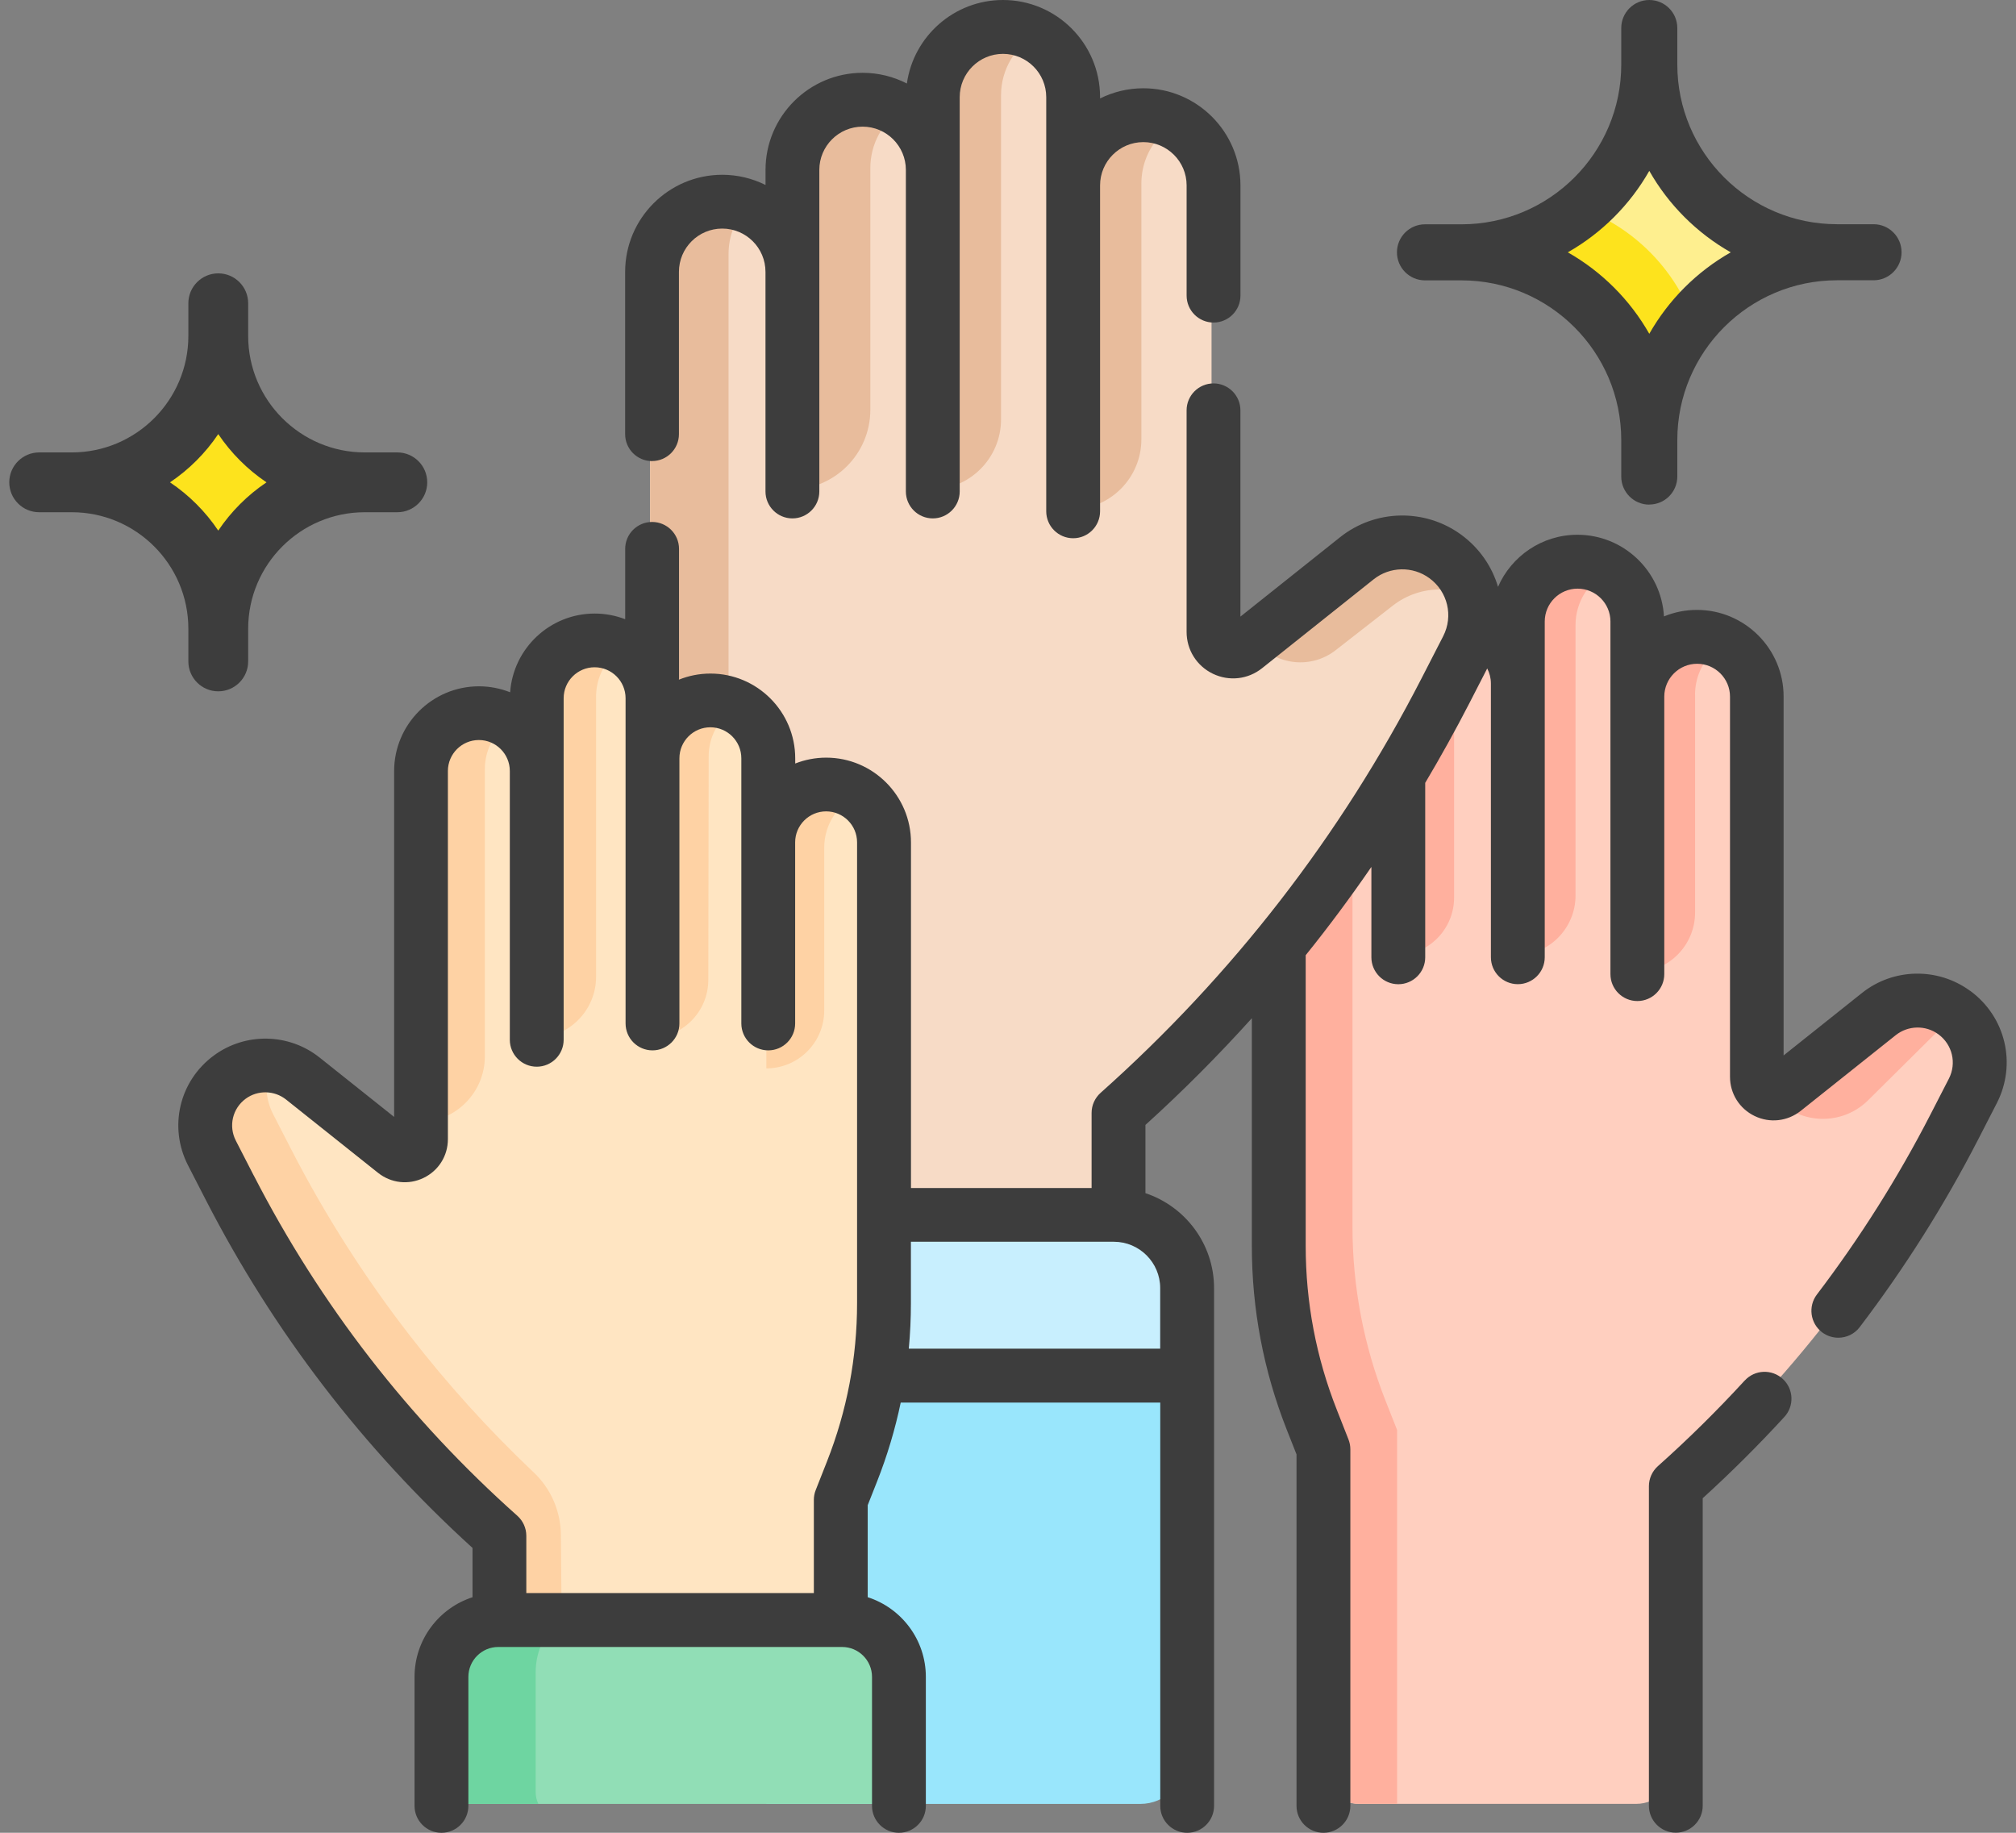<svg width="88" height="80" viewBox="0 0 88 80" fill="none" xmlns="http://www.w3.org/2000/svg">
<rect x="0" y="0" width="88" height="80" fill="#808080" stroke="none"/>
<path d="M71.993 2.818C71.993 7.345 75.662 11.013 80.189 11.013C75.662 11.013 71.993 14.682 71.993 19.209C71.993 14.682 68.325 11.013 63.798 11.013C68.325 11.013 71.993 7.345 71.993 2.818V1.223V2.816V2.818Z" fill="#FEEF8F"/>
<path d="M69.058 9.1C67.633 10.292 65.8 11.011 63.797 11.011C68.324 11.011 71.992 14.68 71.992 19.207C71.992 17.204 72.712 15.37 73.904 13.946C73.075 11.706 71.297 9.927 69.058 9.1Z" fill="#FDE31D"/>
<path d="M71.993 22.027C71.317 22.027 70.769 21.479 70.769 20.803V19.209C70.769 15.366 67.642 12.238 63.797 12.238H62.202C61.527 12.238 60.978 11.689 60.978 11.014C60.978 10.339 61.527 9.791 62.202 9.791H63.797C67.641 9.791 70.769 6.664 70.769 2.82V1.223C70.769 0.548 71.317 0 71.993 0C72.668 0 73.216 0.548 73.216 1.223V2.817C73.216 6.66 76.343 9.787 80.188 9.787H81.782C82.457 9.787 83.005 10.335 83.005 11.011C83.005 11.686 82.457 12.234 81.782 12.234H80.188C76.345 12.234 73.216 15.361 73.216 19.206V20.8C73.216 21.475 72.668 22.023 71.993 22.023V22.027ZM68.436 11.014C69.918 11.856 71.151 13.087 71.993 14.57C72.834 13.089 74.066 11.856 75.549 11.014C74.068 10.172 72.834 8.941 71.993 7.458C71.151 8.939 69.919 10.172 68.436 11.014Z" fill="#3D3D3D"/>
<path d="M9.528 14.504C9.528 18.033 12.389 20.895 15.919 20.895C12.389 20.895 9.528 23.756 9.528 27.286C9.528 23.756 6.666 20.895 3.136 20.895C6.666 20.895 9.528 18.033 9.528 14.504Z" fill="#FDE31D"/>
<path d="M9.527 30.176C8.807 30.176 8.222 29.591 8.222 28.87V27.445C8.222 24.641 5.94 22.359 3.136 22.359H1.711C0.99 22.359 0.405 21.774 0.405 21.054C0.405 20.333 0.99 19.748 1.711 19.748H3.136C5.94 19.748 8.222 17.466 8.222 14.662V13.237C8.222 12.517 8.807 11.932 9.527 11.932C10.248 11.932 10.833 12.517 10.833 13.237V14.662C10.833 17.466 13.115 19.748 15.919 19.748H17.344C18.065 19.748 18.649 20.333 18.649 21.054C18.649 21.774 18.065 22.359 17.344 22.359H15.919C13.115 22.359 10.833 24.641 10.833 27.445V28.87C10.833 29.591 10.248 30.176 9.527 30.176ZM7.421 21.054C8.252 21.612 8.969 22.329 9.527 23.16C10.086 22.329 10.803 21.612 11.633 21.054C10.803 20.495 10.086 19.778 9.527 18.948C8.969 19.778 8.252 20.495 7.421 21.054Z" fill="#3D3D3D"/>
<path d="M71.382 30.324C71.382 29.604 71.673 28.951 72.145 28.479C72.621 28.004 73.281 27.71 74.009 27.715C75.454 27.726 76.599 28.948 76.599 30.392V46.915C76.599 47.525 77.302 47.864 77.779 47.486L81.927 44.181C82.42 43.787 83.017 43.59 83.614 43.59C84.177 43.59 84.737 43.764 85.214 44.115C86.289 44.901 86.629 46.351 86.022 47.535L85.216 49.104C83.691 52.071 81.899 54.883 79.866 57.51C77.832 60.135 75.555 62.573 73.067 64.79V77.093C73.067 78.002 72.329 78.738 71.421 78.738H59.328C58.419 78.738 57.683 78 57.683 77.093V63.175L57.175 61.888C56.222 59.472 55.733 56.899 55.733 54.302V28.542C55.733 27.821 56.024 27.17 56.497 26.697C56.969 26.223 57.622 25.933 58.341 25.933C59.307 25.933 60.152 26.459 60.602 27.24H64.27C65.364 27.549 66.167 28.554 66.167 29.748V27.109C66.167 25.668 67.308 24.45 68.748 24.436C69.479 24.428 70.142 24.722 70.618 25.2C71.09 25.672 71.382 26.323 71.382 27.043V30.323V30.324Z" fill="#FFCFBF"/>
<path d="M60.987 62.426L60.479 61.138C59.526 58.723 59.037 56.15 59.037 53.553V27.792C59.037 27.208 59.231 26.669 59.557 26.233C59.193 26.041 58.781 25.932 58.34 25.932C57.621 25.932 56.968 26.222 56.496 26.696C56.023 27.169 55.732 27.821 55.732 28.541V54.301C55.732 56.898 56.221 59.471 57.175 61.887L57.682 63.174V77.092C57.682 78.001 58.42 78.737 59.328 78.737H60.985V62.424L60.987 62.426Z" fill="#FFB09E"/>
<path d="M63.124 27.242H60.601C60.821 27.626 60.949 28.068 60.949 28.543V41.7C62.343 41.7 63.472 40.571 63.472 39.177V28.542C63.472 28.067 63.346 27.625 63.124 27.24V27.242Z" fill="#FFB09E"/>
<path d="M68.773 27.281C68.773 26.233 69.394 25.331 70.284 24.916C69.831 24.592 69.269 24.411 68.662 24.436C67.255 24.494 66.164 25.7 66.164 27.109V41.697C67.605 41.697 68.773 40.53 68.773 39.088V27.279V27.281Z" fill="#FFB09E"/>
<path d="M46.759 8.01C46.759 7.165 47.103 6.398 47.656 5.845C48.21 5.29 48.976 4.948 49.821 4.948C51.513 4.948 52.885 6.318 52.885 8.012V27.5C52.885 28.214 53.712 28.613 54.271 28.167L59.142 24.286C59.721 23.825 60.422 23.594 61.123 23.594C61.783 23.594 62.444 23.797 63.005 24.209C64.265 25.133 64.667 26.837 63.951 28.228L63.005 30.07C61.214 33.552 59.11 36.857 56.719 39.941C54.332 43.025 51.66 45.887 48.735 48.493V56.899H28.376V11.785C28.376 10.94 28.72 10.173 29.273 9.62C29.827 9.065 30.593 8.723 31.438 8.723C33.132 8.723 34.502 10.093 34.502 11.787V7.337C34.502 5.645 35.874 4.273 37.568 4.273C38.413 4.273 39.178 4.617 39.733 5.17C40.288 5.723 40.63 6.49 40.63 7.335V4.158C40.63 2.466 42 1.094 43.694 1.094C44.539 1.094 45.304 1.437 45.859 1.991C46.414 2.544 46.756 3.311 46.756 4.156V8.009L46.759 8.01Z" fill="#F7DBC6"/>
<path d="M31.802 56.194V11.082C31.802 10.261 32.125 9.518 32.65 8.969C32.28 8.81 31.872 8.721 31.442 8.721C30.597 8.721 29.831 9.064 29.277 9.618C28.722 10.171 28.38 10.938 28.38 11.783V56.895H48.739V56.192H31.802V56.194Z" fill="#E8BC9C"/>
<path d="M60.802 26.432C61.402 25.963 62.132 25.728 62.861 25.728C63.322 25.728 63.783 25.823 64.213 26.012C64.039 25.309 63.628 24.664 63.007 24.207C62.446 23.795 61.785 23.592 61.126 23.592C60.424 23.592 59.722 23.823 59.144 24.284L54.696 27.826C55.515 29.013 57.165 29.268 58.302 28.381L60.802 26.431V26.432Z" fill="#E8BC9C"/>
<path d="M48.539 52.945H33.453V59.962L35.192 62.752H50.075L51.736 59.962V56.142C51.736 54.377 50.305 52.945 48.539 52.945Z" fill="#C8EFFE"/>
<path d="M51.736 59.963V76.782C51.736 77.863 50.86 78.74 49.778 78.74H33.453V59.963H51.736Z" fill="#99E6FC"/>
<path d="M33.451 36.686C33.451 35.291 34.584 34.159 35.978 34.159C36.676 34.159 37.307 34.442 37.765 34.898C38.221 35.356 38.504 35.987 38.504 36.686V56.798C38.504 59.312 38.031 61.806 37.109 64.143L36.615 65.391V76.295H21.805L21.715 66.958C19.302 64.81 17.099 62.448 15.131 59.904C13.161 57.361 11.425 54.637 9.948 51.764L9.167 50.244C8.578 49.097 8.909 47.693 9.948 46.93C10.412 46.591 10.956 46.422 11.5 46.422C12.078 46.422 12.656 46.613 13.134 46.994L17.151 50.194C17.613 50.563 18.294 50.233 18.294 49.644V33.573C18.294 32.178 19.426 31.047 20.821 31.047C21.519 31.047 22.151 31.328 22.608 31.786C23.064 32.244 23.347 32.877 23.347 33.573V30.397C23.347 29.7 23.63 29.067 24.086 28.61C24.544 28.152 25.175 27.869 25.874 27.869C27.269 27.869 28.4 29.002 28.4 30.397V33.016C28.4 32.319 28.683 31.688 29.139 31.23C29.597 30.772 30.228 30.489 30.926 30.489C32.322 30.489 33.453 31.622 33.453 33.016V36.686H33.451Z" fill="#FFE5C2"/>
<path d="M24.56 75.466L24.483 66.997C24.474 65.966 24.049 64.981 23.301 64.274C21.341 62.419 19.531 60.419 17.886 58.293C15.915 55.749 14.18 53.026 12.703 50.153L11.922 48.633C11.561 47.931 11.547 47.133 11.827 46.445C11.719 46.431 11.609 46.422 11.5 46.422C10.955 46.422 10.411 46.591 9.949 46.93C8.908 47.692 8.578 49.097 9.167 50.243L9.949 51.764C11.425 54.635 13.161 57.36 15.131 59.904C17.1 62.447 19.303 64.809 21.715 66.958L21.805 76.295H36.615V75.466H24.562H24.56Z" fill="#FED2A4"/>
<path d="M26.02 33.575V30.399C26.02 29.702 26.303 29.069 26.759 28.612C26.894 28.477 27.044 28.354 27.206 28.252C26.819 28.009 26.363 27.871 25.872 27.871C25.174 27.871 24.543 28.154 24.085 28.612C23.628 29.069 23.346 29.702 23.346 30.399V45.307C24.824 45.307 26.02 44.109 26.02 42.633V33.575Z" fill="#FED2A4"/>
<path d="M31.673 31.232C31.828 31.078 32 30.942 32.19 30.831C31.817 30.614 31.387 30.49 30.925 30.49C30.226 30.49 29.595 30.773 29.137 31.231C28.681 31.689 28.398 32.32 28.398 33.017L28.378 45.306C29.779 45.306 30.917 44.172 30.918 42.771L30.934 33.018C30.934 32.321 31.217 31.69 31.673 31.232Z" fill="#FED2A4"/>
<path d="M35.978 36.996C35.978 35.955 36.607 35.06 37.503 34.672C37.03 34.313 36.43 34.118 35.779 34.168C34.454 34.271 33.452 35.419 33.452 36.749V46.634C34.847 46.634 35.978 45.503 35.978 44.108V36.996Z" fill="#FED2A4"/>
<path d="M22.252 31.49C21.823 31.195 21.306 31.031 20.742 31.048C19.366 31.089 18.294 32.27 18.294 33.648V48.978C19.878 48.978 21.164 47.694 21.164 46.108V33.573C21.164 32.711 21.592 31.947 22.252 31.49Z" fill="#FED2A4"/>
<path d="M73.99 30.324C73.99 29.603 74.281 28.95 74.753 28.479C74.914 28.317 75.09 28.186 75.289 28.071C74.904 27.849 74.465 27.713 73.99 27.713C73.27 27.713 72.619 28.005 72.145 28.477C71.673 28.949 71.383 29.602 71.383 30.322V42.437C72.823 42.437 73.992 41.27 73.992 39.828V30.322L73.99 30.324Z" fill="#FFB09E"/>
<path d="M85.551 44.404C85.448 44.299 85.337 44.202 85.217 44.115C84.739 43.763 84.178 43.59 83.617 43.59C83.02 43.59 82.423 43.787 81.929 44.18L77.781 47.485C77.625 47.608 77.445 47.655 77.273 47.641C78.27 49.066 80.311 49.249 81.547 48.024L84.715 44.882C84.954 44.644 85.245 44.483 85.552 44.404H85.551Z" fill="#FFB09E"/>
<path d="M36.673 70.631H21.663C20.294 70.631 19.184 71.74 19.184 73.11V77.772C19.184 78.307 19.616 78.74 20.151 78.74H38.184C38.718 78.74 39.151 78.307 39.151 77.772V73.11C39.151 71.742 38.04 70.631 36.671 70.631H36.673Z" fill="#91DEB6"/>
<path d="M23.382 78.219V72.995C23.382 71.995 23.855 71.12 24.563 70.631H21.663C20.294 70.631 19.184 71.74 19.184 73.11V77.772C19.184 78.307 19.616 78.74 20.151 78.74H23.5C23.424 78.585 23.382 78.408 23.382 78.219Z" fill="#6ED5A1"/>
<path d="M49.822 8.011C49.822 7.166 50.165 6.399 50.718 5.846C50.906 5.657 51.121 5.493 51.353 5.358C50.901 5.097 50.379 4.947 49.82 4.947C48.975 4.947 48.209 5.291 47.655 5.844C47.1 6.397 46.758 7.164 46.758 8.01V22.237C48.45 22.237 49.822 20.865 49.822 19.173V8.011Z" fill="#E8BC9C"/>
<path d="M43.696 4.157C43.696 3.024 44.314 2.035 45.23 1.505C44.699 1.198 44.066 1.043 43.393 1.109C41.813 1.263 40.632 2.64 40.632 4.227V21.371C42.324 21.371 43.696 19.999 43.696 18.307V4.157Z" fill="#E8BC9C"/>
<path d="M37.991 7.335C37.991 6.291 38.511 5.366 39.308 4.813C38.774 4.443 38.121 4.24 37.415 4.276C35.769 4.357 34.504 5.768 34.504 7.414V21.371C36.43 21.371 37.991 19.81 37.991 17.884V7.335Z" fill="#E8BC9C"/>
<path d="M28.461 20.125C29.11 20.125 29.636 19.599 29.636 18.95V11.866C29.636 10.824 30.483 9.977 31.525 9.977C32.567 9.977 33.414 10.824 33.414 11.866V21.453C33.414 22.101 33.941 22.628 34.589 22.628C35.237 22.628 35.764 22.101 35.764 21.453V7.417C35.764 6.375 36.611 5.528 37.653 5.528C38.695 5.528 39.542 6.375 39.542 7.417V21.453C39.542 22.101 40.068 22.628 40.717 22.628C41.365 22.628 41.892 22.101 41.892 21.453V4.24C41.892 3.198 42.739 2.351 43.781 2.351C44.823 2.351 45.669 3.198 45.669 4.24V22.319C45.669 22.967 46.196 23.494 46.844 23.494C47.493 23.494 48.019 22.967 48.019 22.319V8.092C48.019 7.049 48.866 6.203 49.908 6.203C50.95 6.203 51.797 7.049 51.797 8.092V12.904C51.797 13.552 52.324 14.079 52.972 14.079C53.62 14.079 54.147 13.552 54.147 12.904V8.092C54.147 5.754 52.246 3.853 49.908 3.853C49.23 3.853 48.588 4.014 48.019 4.298V4.239C48.019 1.901 46.118 0 43.781 0C41.645 0 39.875 1.587 39.586 3.645C39.006 3.347 38.35 3.178 37.654 3.178C35.317 3.178 33.416 5.079 33.416 7.417V8.074C32.847 7.79 32.205 7.629 31.527 7.629C29.189 7.629 27.288 9.531 27.288 11.868V18.952C27.288 19.6 27.815 20.127 28.463 20.127L28.461 20.125Z" fill="#3D3D3D"/>
<path d="M76.158 60.259C74.947 61.578 73.672 62.835 72.369 63.996C72.119 64.22 71.976 64.538 71.976 64.873V78.82C71.976 79.469 72.502 79.995 73.15 79.995C73.799 79.995 74.325 79.469 74.325 78.82V65.396C75.55 64.282 76.747 63.092 77.889 61.848C78.328 61.37 78.297 60.628 77.819 60.189C77.341 59.75 76.599 59.781 76.16 60.259H76.158Z" fill="#3D3D3D"/>
<path d="M85.993 43.248C84.584 42.216 82.645 42.253 81.278 43.342L77.856 46.069V30.404C77.856 28.318 76.159 26.622 74.074 26.622C73.564 26.622 73.077 26.723 72.633 26.907C72.521 24.923 70.869 23.342 68.857 23.342C67.307 23.342 65.973 24.278 65.39 25.615C65.127 24.731 64.582 23.926 63.785 23.342C62.204 22.183 60.029 22.227 58.497 23.448L54.145 26.915V17.911C54.145 17.263 53.619 16.736 52.971 16.736C52.322 16.736 51.796 17.263 51.796 17.911V27.581C51.796 28.367 52.236 29.067 52.944 29.409C53.652 29.749 54.474 29.657 55.089 29.168L59.961 25.287C60.667 24.725 61.668 24.704 62.396 25.239C63.196 25.825 63.448 26.89 62.995 27.773L62.048 29.617C58.519 36.482 53.806 42.567 48.043 47.701C47.793 47.925 47.649 48.243 47.649 48.578V51.857H39.765V36.772C39.765 34.732 38.105 33.071 36.064 33.071C35.587 33.071 35.131 33.163 34.712 33.327V33.102C34.712 31.062 33.052 29.401 31.011 29.401C30.525 29.401 30.061 29.496 29.635 29.667C29.636 29.64 29.64 29.615 29.64 29.588V23.958C29.64 23.309 29.113 22.783 28.465 22.783C27.816 22.783 27.29 23.309 27.29 23.958V27.029C26.876 26.87 26.427 26.781 25.959 26.781C24.007 26.781 22.404 28.299 22.268 30.218C21.846 30.051 21.387 29.957 20.906 29.957C18.865 29.957 17.204 31.618 17.204 33.658V48.753L13.95 46.161C12.613 45.095 10.717 45.058 9.339 46.069C7.826 47.179 7.349 49.196 8.208 50.867L8.989 52.387C11.941 58.127 15.853 63.231 20.626 67.567V69.718C19.159 70.193 18.095 71.571 18.095 73.195V78.825C18.095 79.474 18.622 80 19.27 80C19.918 80 20.445 79.474 20.445 78.825V73.195C20.445 72.476 21.031 71.89 21.749 71.89H36.759C37.478 71.89 38.064 72.474 38.064 73.195V78.825C38.064 79.474 38.59 80 39.239 80C39.887 80 40.414 79.474 40.414 78.825V73.195C40.414 71.57 39.346 70.189 37.876 69.717V65.701L38.287 64.661C38.729 63.539 39.073 62.391 39.317 61.222H50.646V78.825C50.646 79.474 51.172 80 51.821 80C52.469 80 52.995 79.474 52.995 78.825V56.229C52.995 54.299 51.738 52.659 49.999 52.081V49.103C51.632 47.625 53.18 46.069 54.644 44.445V54.388C54.644 57.144 55.156 59.839 56.167 62.403L56.594 63.484V78.825C56.594 79.474 57.12 80 57.769 80C58.417 80 58.944 79.474 58.944 78.825V63.261C58.944 63.114 58.915 62.967 58.862 62.83L58.355 61.541C57.451 59.253 56.995 56.847 56.995 54.388V41.694C58 40.447 58.954 39.16 59.862 37.841V41.786C59.862 42.434 60.389 42.961 61.037 42.961C61.685 42.961 62.212 42.434 62.212 41.786V34.171C62.887 33.033 63.532 31.874 64.14 30.692L64.918 29.178C65.021 29.376 65.079 29.601 65.079 29.834V41.784C65.079 42.433 65.606 42.959 66.254 42.959C66.902 42.959 67.429 42.433 67.429 41.784V27.128C67.429 26.337 68.073 25.694 68.863 25.694C69.654 25.694 70.297 26.337 70.297 27.128V42.52C70.297 43.169 70.824 43.695 71.472 43.695C72.121 43.695 72.647 43.169 72.647 42.52V30.407C72.647 29.617 73.291 28.973 74.081 28.973C74.872 28.973 75.516 29.617 75.516 30.407V47C75.516 47.737 75.928 48.393 76.592 48.714C77.256 49.034 78.026 48.946 78.603 48.489L82.751 45.184C83.292 44.755 84.057 44.739 84.613 45.147C85.224 45.595 85.416 46.409 85.07 47.084L84.263 48.653C82.856 51.392 81.189 54.033 79.309 56.505C78.917 57.021 79.017 57.758 79.532 58.152C79.745 58.313 79.995 58.391 80.243 58.391C80.598 58.391 80.948 58.232 81.179 57.927C83.142 55.346 84.884 52.587 86.354 49.726L87.16 48.157C88.038 46.45 87.551 44.387 86.004 43.252L85.993 43.248ZM11.075 51.309L10.294 49.788C9.968 49.151 10.149 48.382 10.725 47.959C11.25 47.573 11.974 47.589 12.485 47.993L16.501 51.193C17.07 51.646 17.833 51.732 18.487 51.416C19.143 51.101 19.551 50.453 19.551 49.724V33.654C19.551 32.908 20.157 32.302 20.903 32.302C21.648 32.302 22.254 32.908 22.254 33.654V45.386C22.254 46.034 22.781 46.561 23.429 46.561C24.077 46.561 24.604 46.034 24.604 45.386V30.477C24.604 29.732 25.21 29.126 25.955 29.126C26.701 29.126 27.307 29.732 27.307 30.477V44.673C27.307 45.322 27.833 45.848 28.482 45.848C29.13 45.848 29.657 45.322 29.657 44.673V33.098C29.657 32.352 30.263 31.746 31.008 31.746C31.753 31.746 32.36 32.352 32.36 33.098V44.673C32.36 45.322 32.886 45.848 33.535 45.848C34.183 45.848 34.709 45.322 34.709 44.673V36.768C34.709 36.022 35.316 35.416 36.061 35.416C36.806 35.416 37.412 36.022 37.412 36.768V56.88C37.412 59.257 36.97 61.583 36.098 63.794L35.606 65.042C35.551 65.18 35.525 65.325 35.525 65.473V69.537H22.974V67.039C22.974 66.703 22.831 66.384 22.581 66.162C17.847 61.945 13.975 56.949 11.077 51.309H11.075ZM50.643 56.224V58.869H39.67C39.731 58.21 39.762 57.547 39.762 56.88V54.202H48.621C49.736 54.202 50.643 55.11 50.643 56.224Z" fill="#3D3D3D"/>
</svg>
